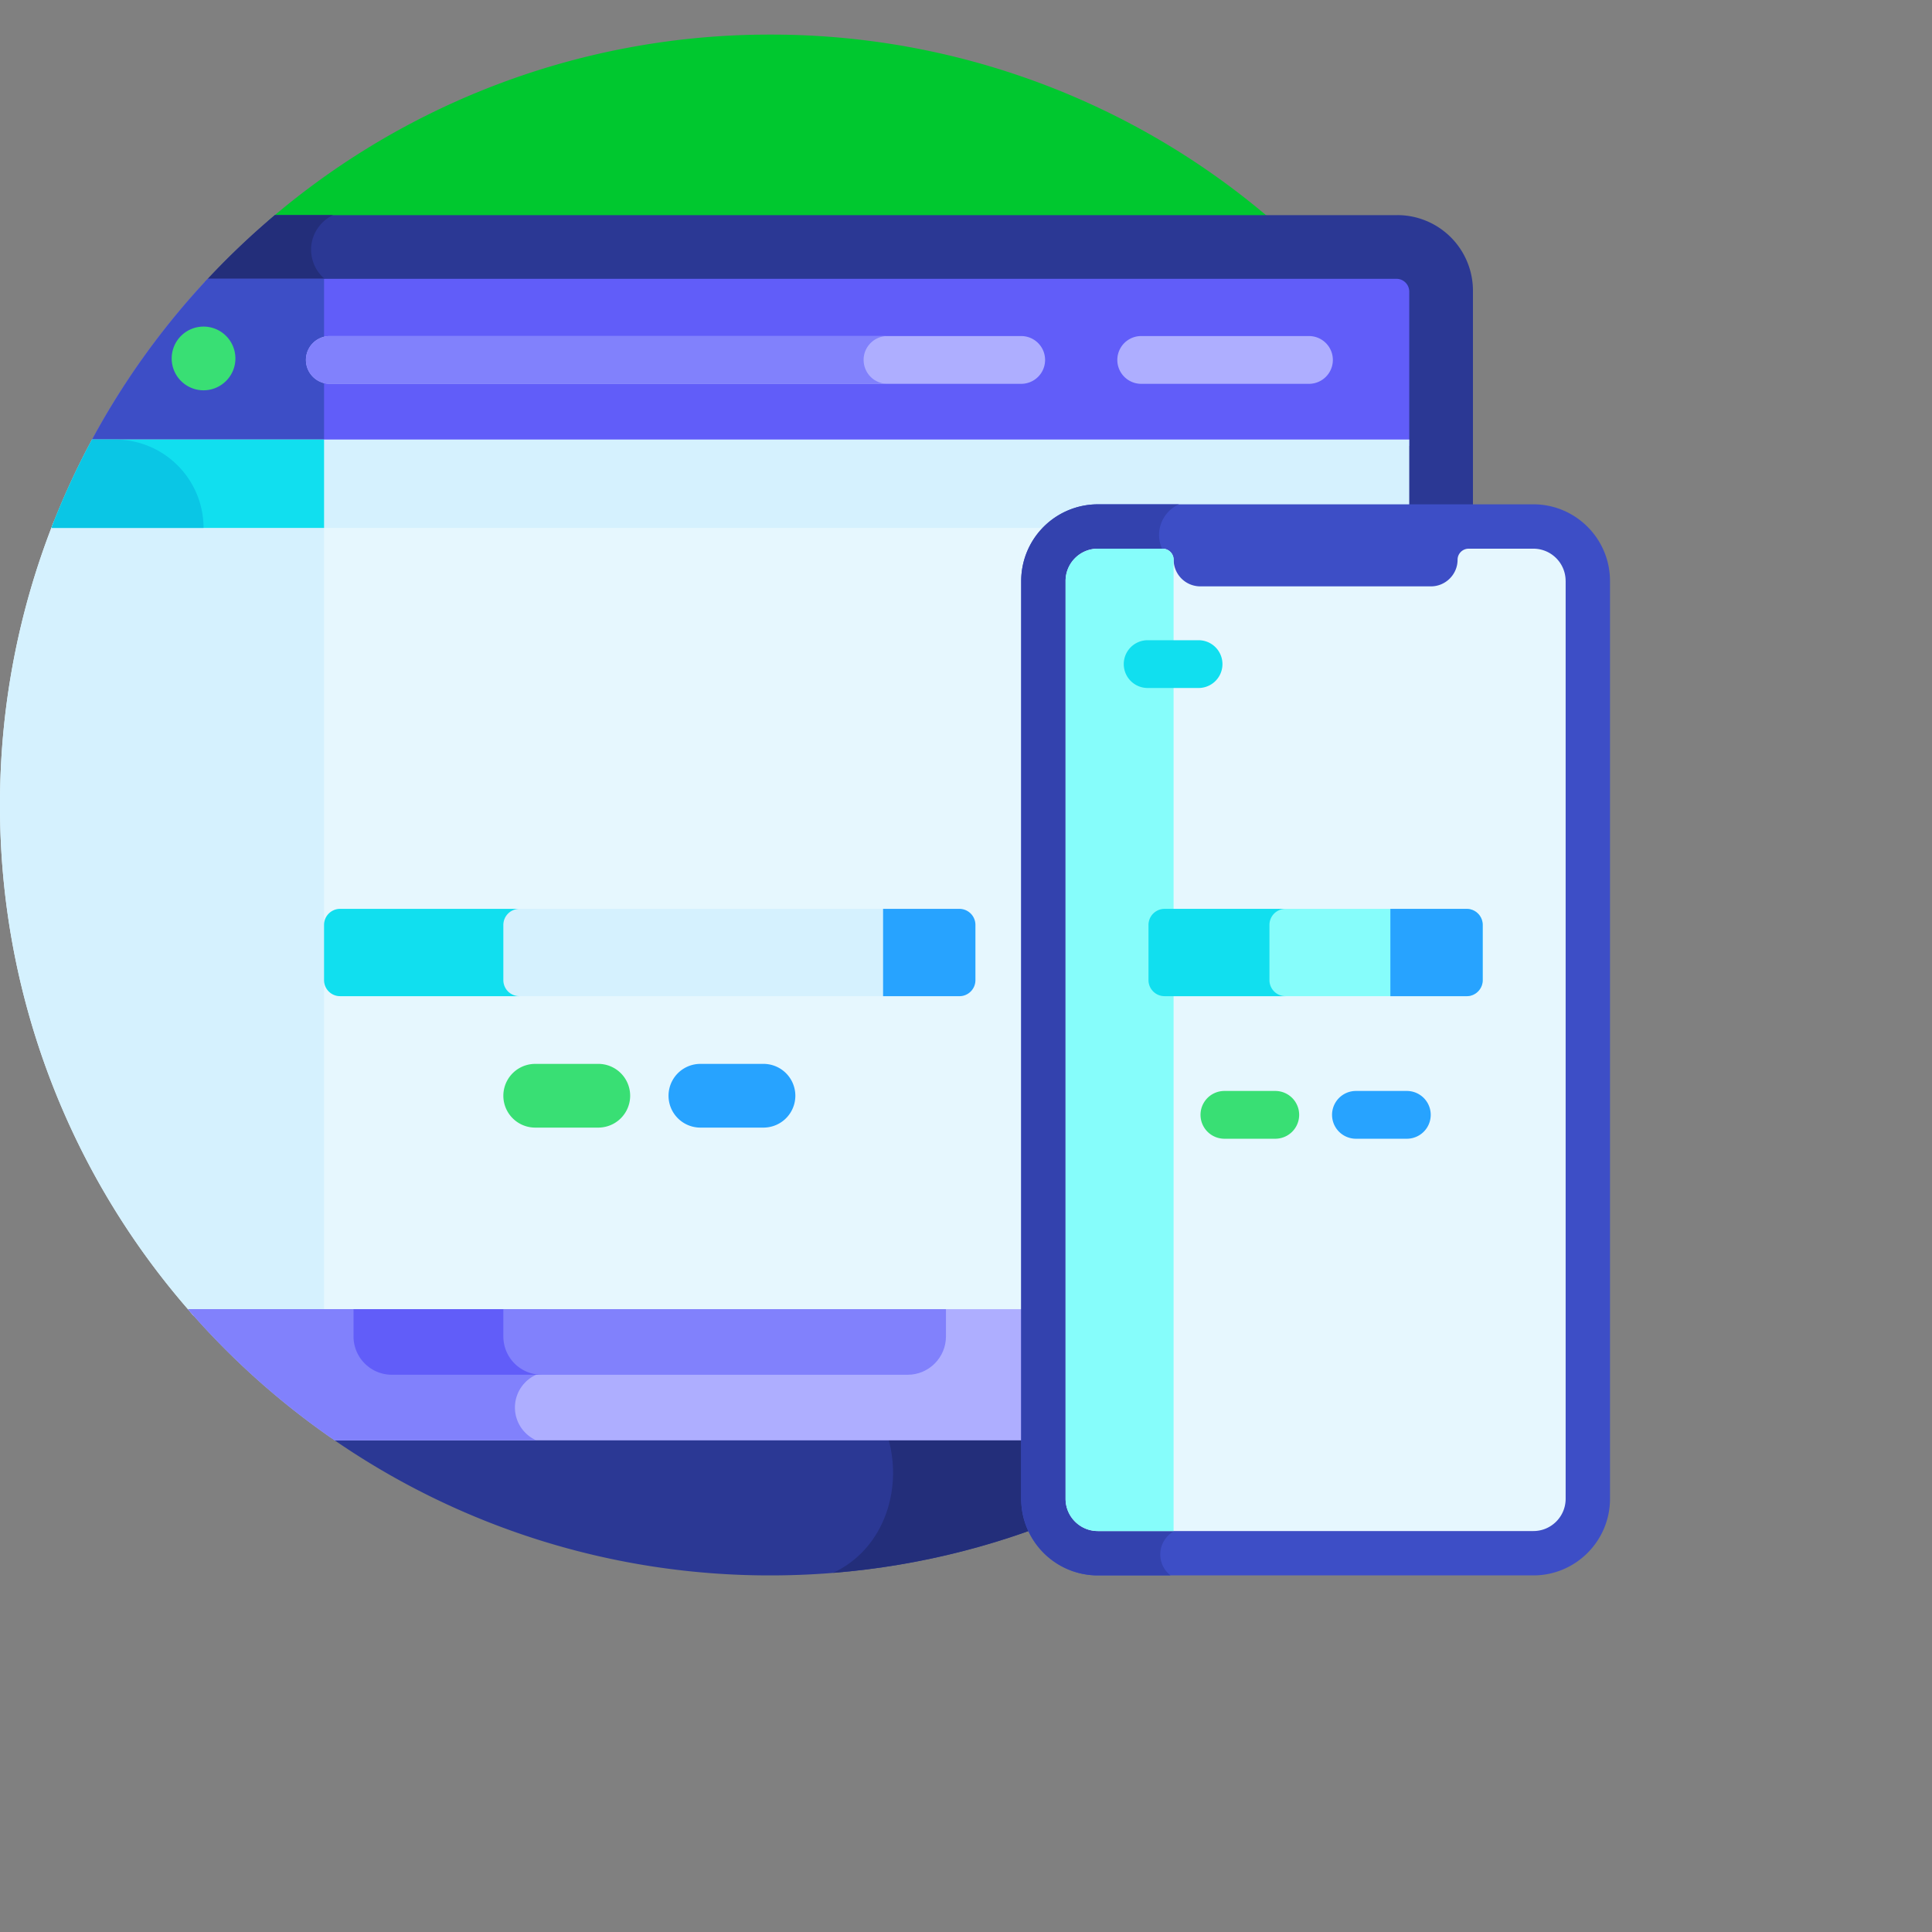 <svg width="96" height="96" fill="none" xmlns="http://www.w3.org/2000/svg"><rect width="100%" height="100%" fill="#808080" stroke="none"/><path d="M63.272 11.002a38.131 38.131 0 00-24.99-9.283 38.134 38.134 0 00-24.992 9.283h49.982z" fill="#00C82F"/><path d="M16.085 68.04l.372 3.41a38.099 38.099 0 0021.824 6.831c10.067 0 19.224-3.888 26.059-10.24H16.085z" fill="#2B3894"/><path d="M41.4 78.154c8.833-.713 16.818-4.423 22.94-10.114H41.194c4.129 1.785 4.283 8.188.206 10.114z" fill="#232E7A"/><path d="M69.445 10.69H13.66a38.575 38.575 0 00-3.477 3.318l5.61 51.36H73.19V14.435a3.757 3.757 0 00-3.746-3.746z" fill="#2B3894"/><path d="M15.458 12.408c0-.762.451-1.414 1.089-1.719H13.66a38.575 38.575 0 00-3.477 3.32l.007.063h6.249a1.906 1.906 0 01-.98-1.664z" fill="#232E7A"/><path d="M70.025 61.403V25.916H2.675A38.174 38.174 0 000 40a38.135 38.135 0 009.615 25.368h57.333a38.447 38.447 0 003.077-3.965z" fill="#E6F7FE"/><path d="M16.102 25.916H2.675A38.174 38.174 0 000 40a38.135 38.135 0 009.615 25.368h6.487V25.916z" fill="#D5F1FE"/><path d="M69.388 13.854H10.323a38.367 38.367 0 00-5.916 8.304h65.618v-7.666a.637.637 0 00-.637-.638z" fill="#615DF9"/><path d="M16.102 13.854h-5.78a38.367 38.367 0 00-5.915 8.304h11.695v-8.304z" fill="#3D4EC6"/><path d="M10.114 19.394a1.583 1.583 0 111.583-1.583c0 .887-.725 1.583-1.584 1.583z" fill="#39DF74"/><path d="M65.042 19.072h-8.336a1.187 1.187 0 010-2.374h8.336a1.187 1.187 0 010 2.374zm-14.299 0H16.388a1.187 1.187 0 010-2.374h34.355a1.187 1.187 0 010 2.374z" fill="#AEAEFF"/><path d="M42.912 17.885c0-.655.532-1.187 1.187-1.187H16.39a1.187 1.187 0 000 2.374H44.1a1.187 1.187 0 01-1.187-1.187z" fill="#8181FC"/><path d="M9.334 65.051a38.517 38.517 0 007.292 6.518h43.31a38.517 38.517 0 007.292-6.518H9.334z" fill="#AEAEFF"/><path d="M25.587 69.94c0-.924.702-1.684 1.602-1.776V65.05H9.334a38.493 38.493 0 007.292 6.518h10.019a1.783 1.783 0 01-1.058-1.63z" fill="#8181FC"/><path d="M17.567 65.051v1.36c0 1.044.855 1.9 1.9 1.9h25.637c1.045 0 1.9-.856 1.9-1.9v-1.36H17.566z" fill="#8181FC"/><path d="M25.011 66.411v-1.36h-7.444v1.36c0 1.044.855 1.899 1.9 1.899h7.443a1.905 1.905 0 01-1.899-1.899z" fill="#615DF9"/><path d="M2.553 26.233h67.472V21.84H4.573a38.116 38.116 0 00-2.02 4.392z" fill="#D5F1FE"/><path d="M16.102 21.841H4.573a38.07 38.07 0 00-2.02 4.392h13.55V21.84z" fill="#11DFEF"/><path d="M10.114 26.233a4.391 4.391 0 00-4.39-4.392h-1.15a38.017 38.017 0 00-2.02 4.392h7.56z" fill="#0AC6E5"/><path d="M76.192 25.06h-21.64a3.813 3.813 0 00-3.809 3.808v45.605c0 2.1 1.709 3.808 3.808 3.808h21.641c2.1 0 3.808-1.708 3.808-3.808V28.868c0-2.1-1.708-3.809-3.808-3.809z" fill="#3D4EC6"/><path d="M58.69 75.95V29.862c0-.837-.302-1.632-.788-2.314a1.668 1.668 0 01.677-2.488h-4.027a3.808 3.808 0 00-3.809 3.808v45.605a3.808 3.808 0 003.808 3.808h3.612a1.319 1.319 0 01.527-2.33z" fill="#3342AE"/><path d="M77.795 28.868c0-.886-.717-1.604-1.603-1.604h-3.216a.55.55 0 00-.55.55c0 .727-.595 1.322-1.323 1.322H59.64a1.326 1.326 0 01-1.322-1.323.55.55 0 00-.55-.55h-3.216c-.885 0-1.603.72-1.603 1.605v45.605c0 .886.718 1.604 1.603 1.604h21.641c.886 0 1.603-.718 1.603-1.604V28.868z" fill="#E6F7FE"/><path d="M58.316 27.807a.549.549 0 00-.548-.543H54.55c-.885 0-1.603.718-1.603 1.604v45.605c0 .886.718 1.604 1.603 1.604h3.765v-48.27z" fill="#86FDFB"/><path d="M59.555 34.186h-2.529a1.187 1.187 0 010-2.374h2.53a1.187 1.187 0 010 2.374z" fill="#11DFEF"/><path d="M63.367 56.583H60.84a1.187 1.187 0 010-2.374h2.528a1.187 1.187 0 010 2.374z" fill="#39DF74"/><path d="M69.905 56.583h-2.529a1.187 1.187 0 010-2.374h2.529a1.187 1.187 0 010 2.374z" fill="#27A3FF"/><path d="M29.769 56.03h-3.175a1.583 1.583 0 010-3.166h3.175a1.583 1.583 0 010 3.165z" fill="#39DF74"/><path d="M37.977 56.03h-3.175a1.583 1.583 0 010-3.166h3.175a1.583 1.583 0 010 3.165z" fill="#27A3FF"/><path d="M73.675 48.702V45.96a.799.799 0 00-.798-.799h-15.01a.799.799 0 00-.8.798v2.743c0 .44.358.797.8.797h15.01c.44 0 .799-.357.799-.797z" fill="#86FDFB"/><path d="M63.078 48.702V45.96c0-.441.357-.799.798-.799h-6.01a.799.799 0 00-.798.798v2.743c0 .44.358.797.798.797h6.01a.798.798 0 01-.798-.797z" fill="#11DFEF"/><path d="M48.468 48.702V45.96a.798.798 0 00-.798-.799H16.9a.799.799 0 00-.798.798v2.743c0 .44.358.797.798.797h30.77a.797.797 0 00.798-.797z" fill="#D5F1FE"/><path d="M25.011 48.702V45.96a.8.8 0 01.798-.799H16.9a.798.798 0 00-.798.798v2.743c0 .44.357.797.798.797h8.91a.798.798 0 01-.799-.797z" fill="#11DFEF"/><path d="M72.877 45.161h-3.79V49.5h3.79c.44 0 .798-.357.798-.797V45.96a.798.798 0 00-.798-.799zm-25.207 0h-3.79V49.5h3.79a.797.797 0 00.798-.797V45.96a.798.798 0 00-.798-.799z" fill="#27A3FF"/></svg>